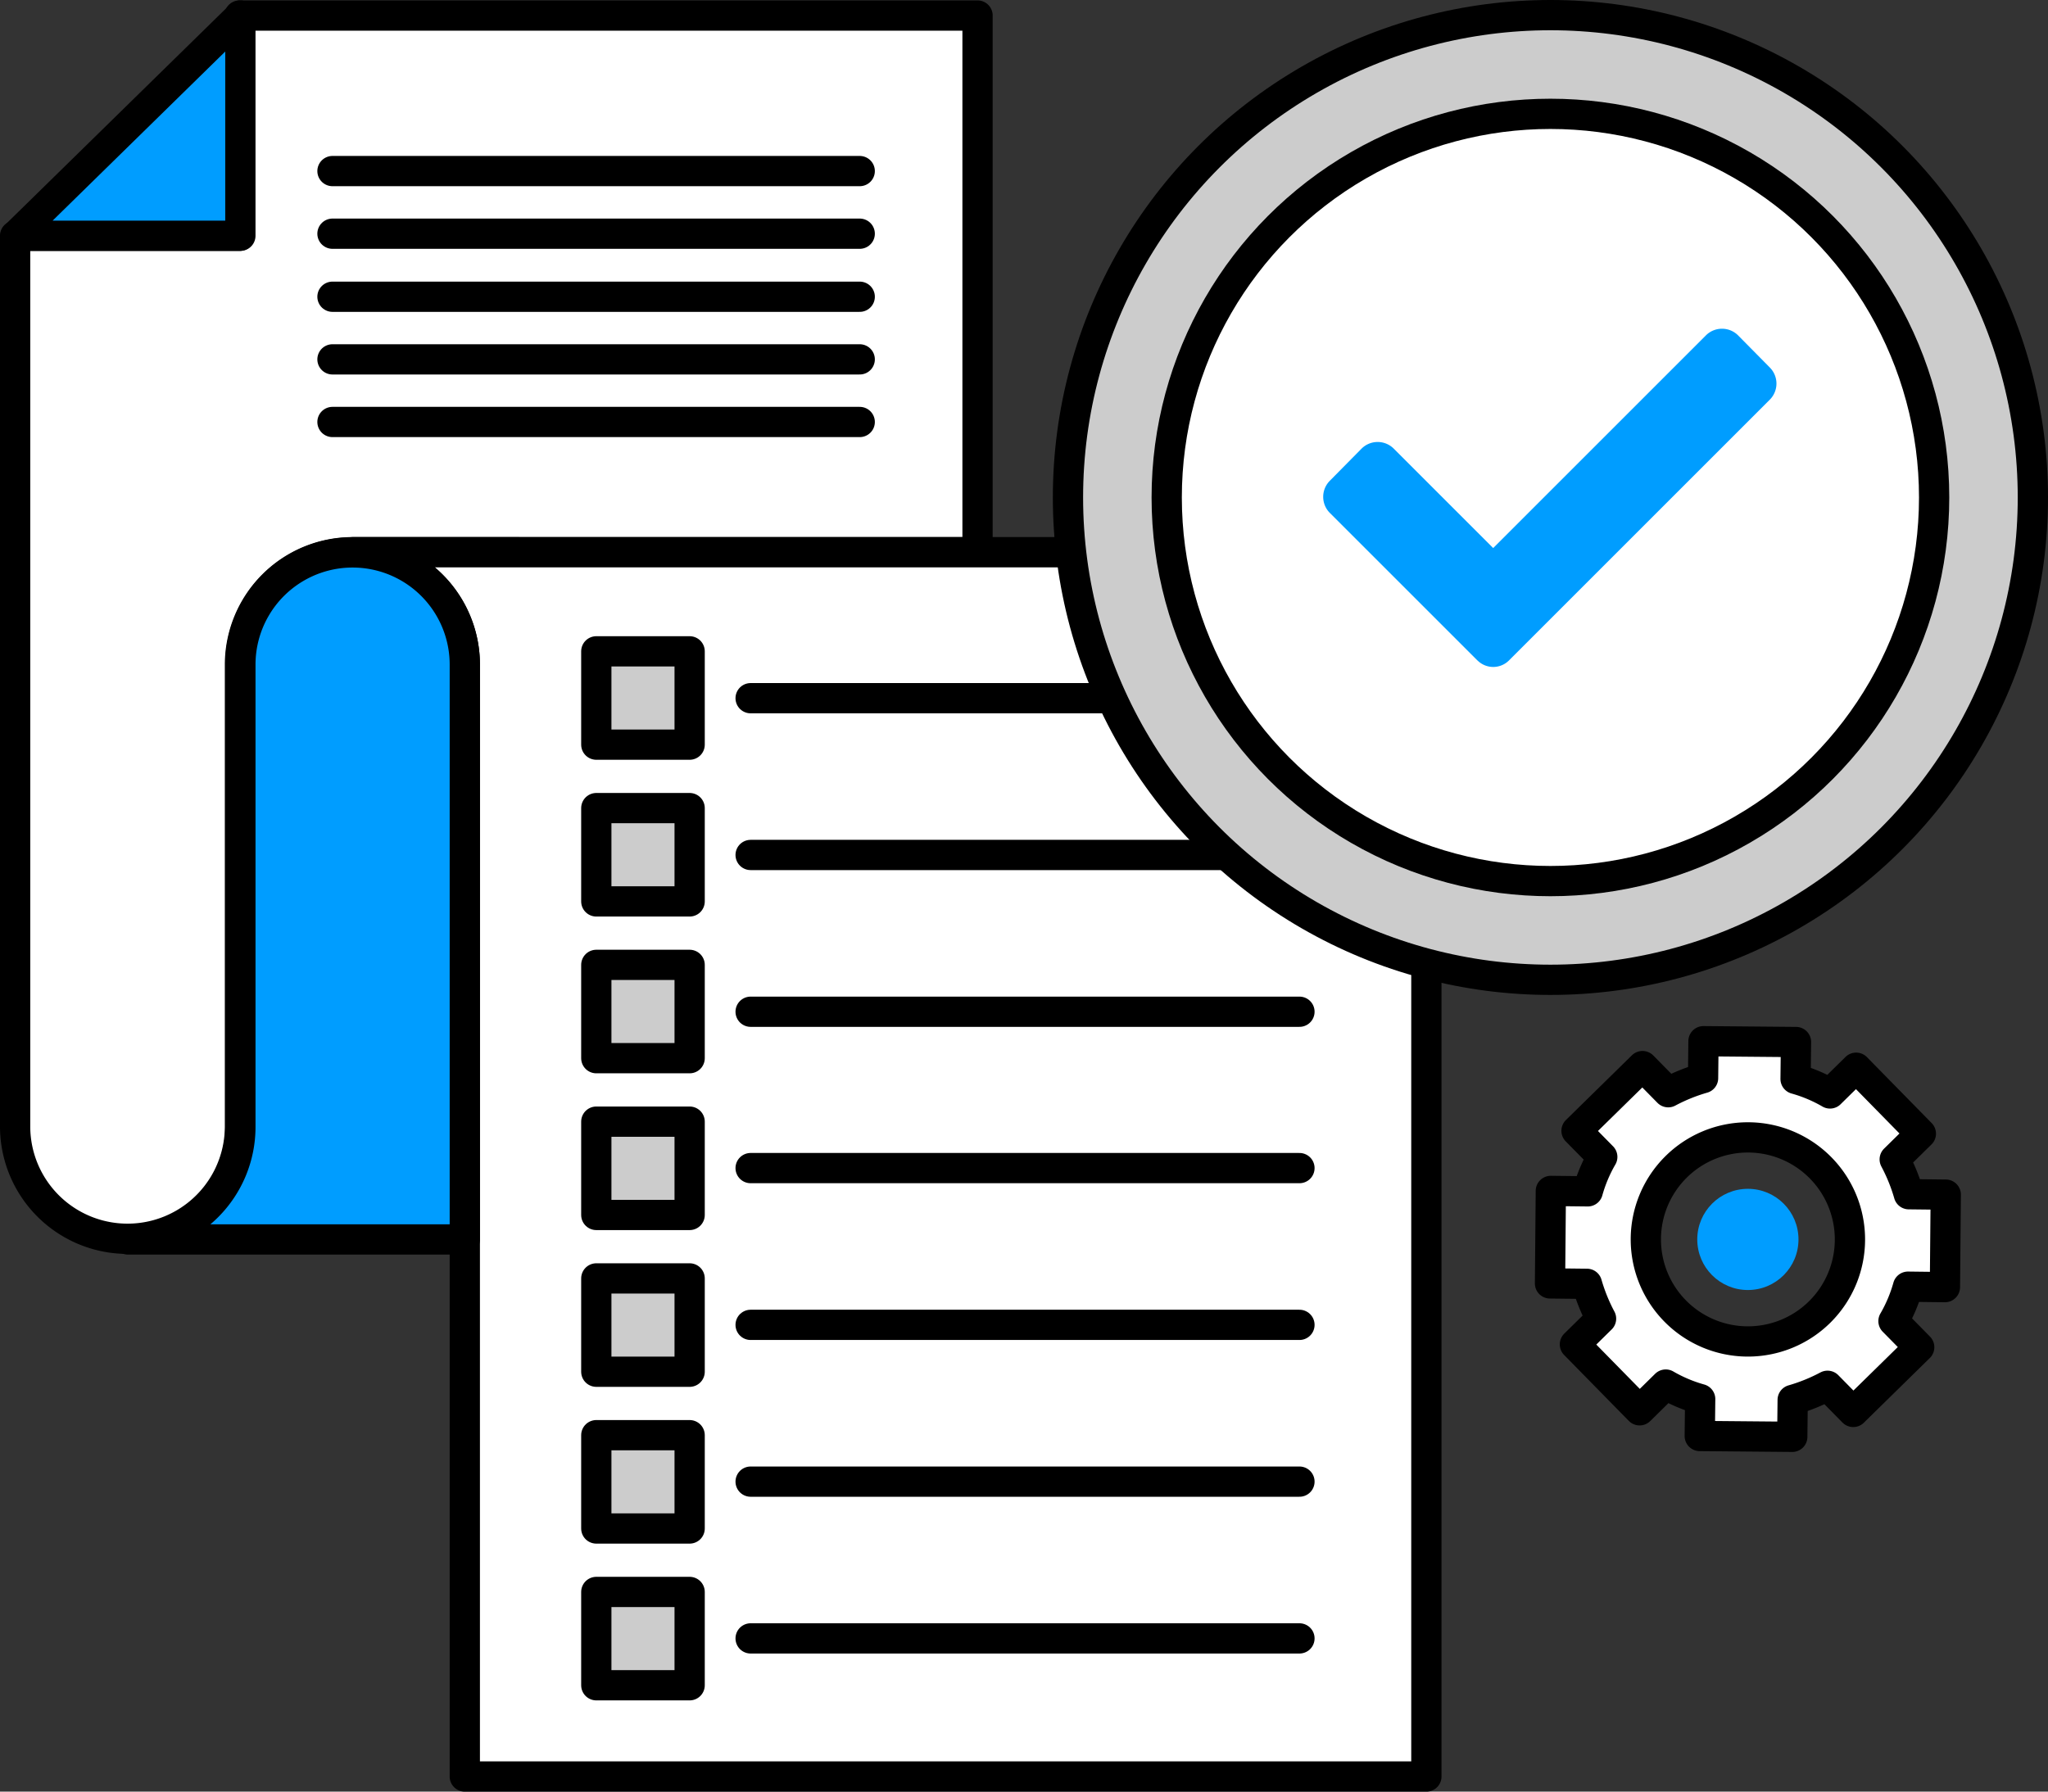 <svg xmlns="http://www.w3.org/2000/svg" width="203.03" height="177.656" viewBox="0 0 203.03 177.656">
  <rect x="0" y="0" width="203.03" height="177.656" fill="#333333" stroke="none"/>
  <g id="approval_process_icon" transform="translate(-58.8 -73.5)">
    <path id="Path_298" data-name="Path 298" d="M155.709,75.1v53.215H93.734A11.154,11.154,0,0,0,82.589,139.46v45.895a11.145,11.145,0,0,1-22.289,0V96.937H82.548V75.1Z" transform="translate(0 -0.059)" fill="#fff" stroke="#000" stroke-linecap="round" stroke-linejoin="round" stroke-miterlimit="10" stroke-width="3"/>
    <path id="Path_299" data-name="Path 299" d="M248.071,215.645V325.9H152.745V215.645A11.154,11.154,0,0,0,141.6,204.5h95.327A11.127,11.127,0,0,1,248.071,215.645Z" transform="translate(-47.866 -76.244)" fill="#fff" stroke="#000" stroke-linecap="round" stroke-linejoin="round" stroke-miterlimit="10" stroke-width="3"/>
    <path id="Path_300" data-name="Path 300" d="M82.689,75.1V96.937H60.4Z" transform="translate(-0.059 -0.059)" fill="#009dff" stroke="#000" stroke-linecap="round" stroke-linejoin="round" stroke-miterlimit="10" stroke-width="3"/>
    <path id="Path_301" data-name="Path 301" d="M120.893,215.645v57H87.5A11.154,11.154,0,0,0,98.645,261.5V215.645a11.124,11.124,0,1,1,22.248,0Z" transform="translate(-16.014 -76.244)" fill="#009dff" stroke="#000" stroke-linecap="round" stroke-linejoin="round" stroke-miterlimit="10" stroke-width="3"/>
    <g id="Group_71" data-name="Group 71" transform="translate(91.76 90.463)">
      <line id="Line_24" data-name="Line 24" x2="52.269" transform="translate(0)" fill="none" stroke="#000" stroke-linecap="round" stroke-linejoin="round" stroke-miterlimit="10" stroke-width="3"/>
      <line id="Line_25" data-name="Line 25" x2="52.269" transform="translate(0 6.21)" fill="none" stroke="#000" stroke-linecap="round" stroke-linejoin="round" stroke-miterlimit="10" stroke-width="3"/>
      <line id="Line_26" data-name="Line 26" x2="52.269" transform="translate(0 12.461)" fill="none" stroke="#000" stroke-linecap="round" stroke-linejoin="round" stroke-miterlimit="10" stroke-width="3"/>
      <line id="Line_27" data-name="Line 27" x2="52.269" transform="translate(0 18.671)" fill="none" stroke="#000" stroke-linecap="round" stroke-linejoin="round" stroke-miterlimit="10" stroke-width="3"/>
      <line id="Line_28" data-name="Line 28" x2="52.269" transform="translate(0 24.88)" fill="none" stroke="#000" stroke-linecap="round" stroke-linejoin="round" stroke-miterlimit="10" stroke-width="3"/>
    </g>
    <rect id="Rectangle_93" data-name="Rectangle 93" width="9.253" height="9.253" transform="translate(117.915 138.085)" fill="#ccc" stroke="#000" stroke-linecap="round" stroke-linejoin="round" stroke-miterlimit="10" stroke-width="3"/>
    <line id="Line_29" data-name="Line 29" x2="54.408" transform="translate(133.214 142.732)" fill="none" stroke="#000" stroke-linecap="round" stroke-linejoin="round" stroke-miterlimit="10" stroke-width="3"/>
    <rect id="Rectangle_94" data-name="Rectangle 94" width="9.253" height="9.253" transform="translate(117.915 153.63)" fill="#ccc" stroke="#000" stroke-linecap="round" stroke-linejoin="round" stroke-miterlimit="10" stroke-width="3"/>
    <line id="Line_30" data-name="Line 30" x2="54.408" transform="translate(133.214 158.277)" fill="none" stroke="#000" stroke-linecap="round" stroke-linejoin="round" stroke-miterlimit="10" stroke-width="3"/>
    <rect id="Rectangle_95" data-name="Rectangle 95" width="9.253" height="9.253" transform="translate(117.915 169.175)" fill="#ccc" stroke="#000" stroke-linecap="round" stroke-linejoin="round" stroke-miterlimit="10" stroke-width="3"/>
    <line id="Line_31" data-name="Line 31" x2="54.408" transform="translate(133.214 173.822)" fill="none" stroke="#000" stroke-linecap="round" stroke-linejoin="round" stroke-miterlimit="10" stroke-width="3"/>
    <rect id="Rectangle_96" data-name="Rectangle 96" width="9.253" height="9.253" transform="translate(117.915 184.72)" fill="#ccc" stroke="#000" stroke-linecap="round" stroke-linejoin="round" stroke-miterlimit="10" stroke-width="3"/>
    <line id="Line_32" data-name="Line 32" x2="54.408" transform="translate(133.214 189.326)" fill="none" stroke="#000" stroke-linecap="round" stroke-linejoin="round" stroke-miterlimit="10" stroke-width="3"/>
    <rect id="Rectangle_97" data-name="Rectangle 97" width="9.253" height="9.253" transform="translate(117.915 200.265)" fill="#ccc" stroke="#000" stroke-linecap="round" stroke-linejoin="round" stroke-miterlimit="10" stroke-width="3"/>
    <line id="Line_33" data-name="Line 33" x2="54.408" transform="translate(133.214 204.871)" fill="none" stroke="#000" stroke-linecap="round" stroke-linejoin="round" stroke-miterlimit="10" stroke-width="3"/>
    <rect id="Rectangle_98" data-name="Rectangle 98" width="9.253" height="9.253" transform="translate(117.915 215.81)" fill="#ccc" stroke="#000" stroke-linecap="round" stroke-linejoin="round" stroke-miterlimit="10" stroke-width="3"/>
    <line id="Line_34" data-name="Line 34" x2="54.408" transform="translate(133.214 220.416)" fill="none" stroke="#000" stroke-linecap="round" stroke-linejoin="round" stroke-miterlimit="10" stroke-width="3"/>
    <rect id="Rectangle_99" data-name="Rectangle 99" width="9.253" height="9.253" transform="translate(117.915 231.355)" fill="#ccc" stroke="#000" stroke-linecap="round" stroke-linejoin="round" stroke-miterlimit="10" stroke-width="3"/>
    <line id="Line_35" data-name="Line 35" x2="54.408" transform="translate(133.214 235.961)" fill="none" stroke="#000" stroke-linecap="round" stroke-linejoin="round" stroke-miterlimit="10" stroke-width="3"/>
    <circle id="Ellipse_66" data-name="Ellipse 66" cx="47.828" cy="47.828" r="47.828" transform="translate(164.674 75)" fill="#ccc" stroke="#000" stroke-linecap="round" stroke-linejoin="round" stroke-miterlimit="10" stroke-width="3"/>
    <circle id="Ellipse_67" data-name="Ellipse 67" cx="38.04" cy="38.04" r="38.04" transform="translate(174.462 84.788)" fill="#fff" stroke="#000" stroke-linecap="round" stroke-linejoin="round" stroke-miterlimit="10" stroke-width="3"/>
    <path id="Icon_awesome-check_1_" d="M390.913,183.514l-14.64-14.64a2.259,2.259,0,0,1,0-3.167h0l3.167-3.208a2.259,2.259,0,0,1,3.167,0h0l9.87,9.87,21.1-21.1a2.259,2.259,0,0,1,3.167,0h0l3.167,3.208a2.259,2.259,0,0,1,0,3.167h0l-25.867,25.867a2.209,2.209,0,0,1-3.125,0Z" transform="translate(-185.649 -44.525)" fill="#009dff"/>
    <path id="Path_302" data-name="Path 302" d="M469.451,346.787l.082-9.171-3.66-.041a17.882,17.882,0,0,0-1.4-3.454l2.591-2.55-6.415-6.539-2.591,2.55a14.662,14.662,0,0,0-3.413-1.439l.041-3.66-9.171-.082-.041,3.66a17.882,17.882,0,0,0-3.454,1.4l-2.55-2.591-6.539,6.415,2.55,2.591a14.662,14.662,0,0,0-1.439,3.413l-3.66-.041-.082,9.171,3.66.041a17.882,17.882,0,0,0,1.4,3.454l-2.591,2.55L439.183,359l2.591-2.55a14.666,14.666,0,0,0,3.413,1.439l-.041,3.66,9.171.082.041-3.66a17.883,17.883,0,0,0,3.454-1.4l2.55,2.591,6.539-6.415-2.55-2.591a14.665,14.665,0,0,0,1.439-3.413Zm-19.534,5.387a10.117,10.117,0,1,1,10.117-10.117A10.109,10.109,0,0,1,449.916,352.174Z" transform="translate(-217.839 -145.658)" fill="#fff" stroke="#000" stroke-linecap="round" stroke-linejoin="round" stroke-miterlimit="10" stroke-width="3"/>
    <circle id="Ellipse_68" data-name="Ellipse 68" cx="5.017" cy="5.017" r="5.017" transform="translate(227.06 191.382)" fill="#009dff"/>
  </g>
</svg>
